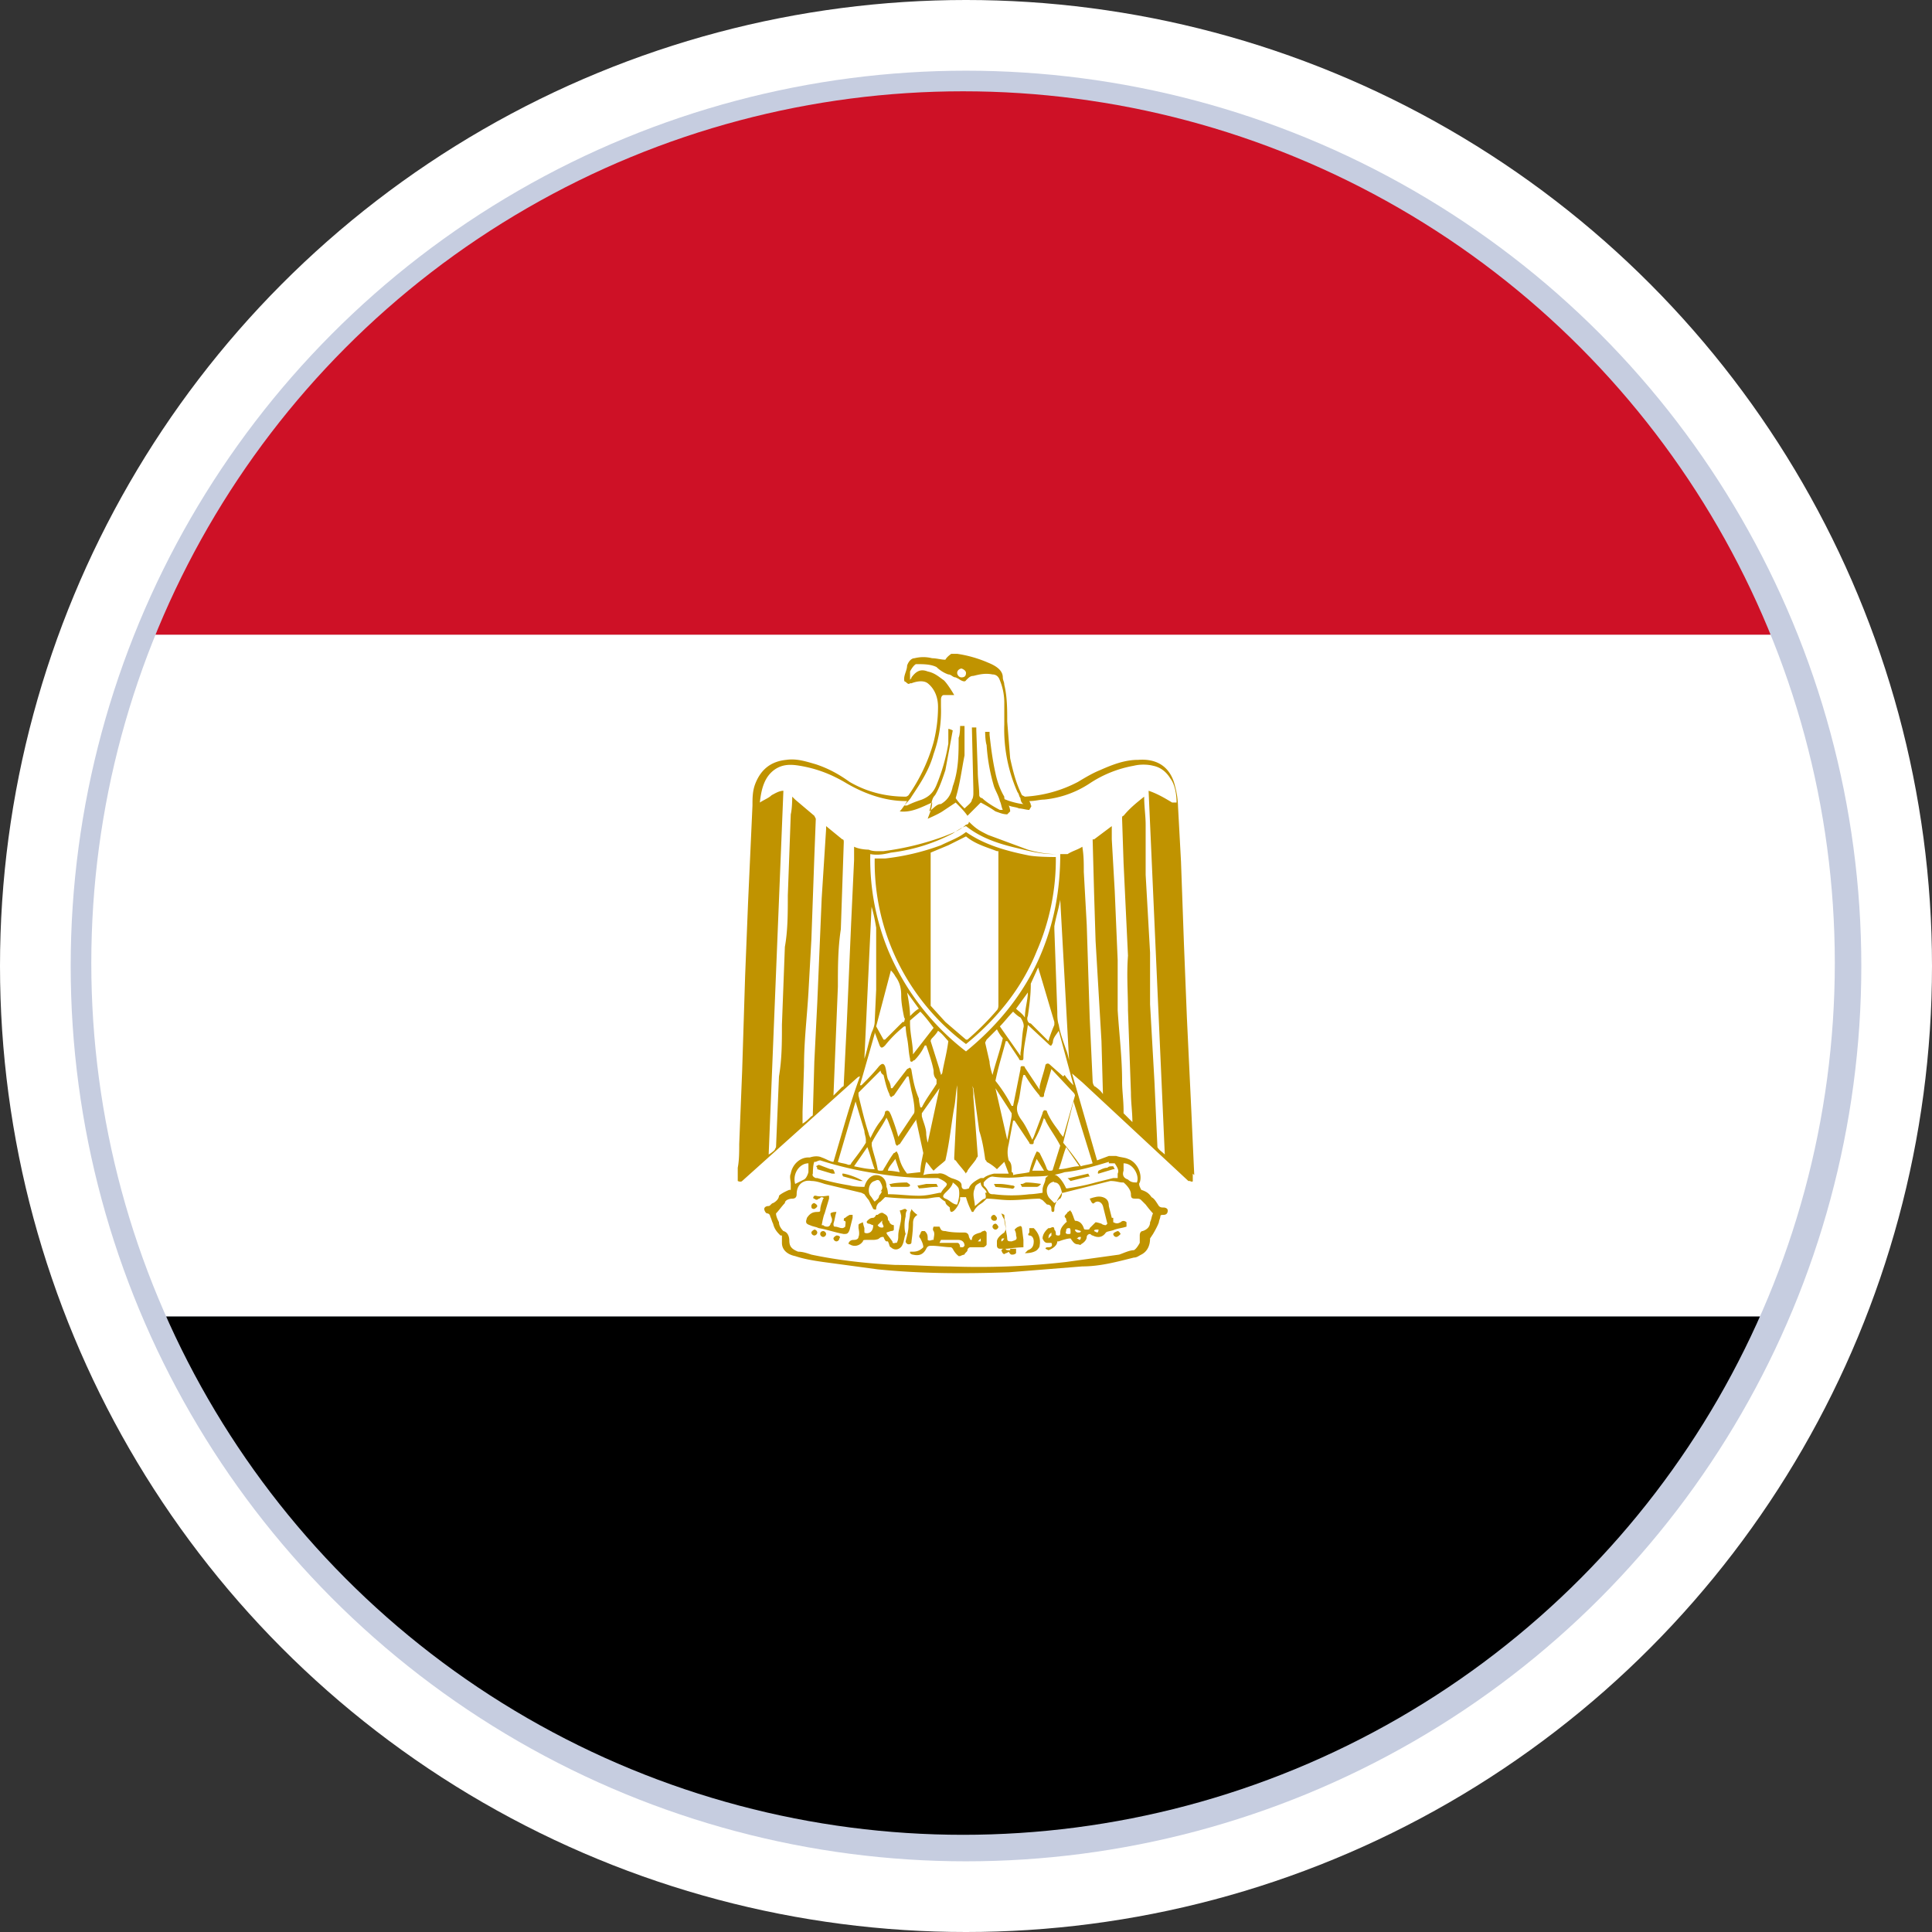 <svg xmlns="http://www.w3.org/2000/svg" viewBox="0 0 13.12 13.12" xmlns:v="https://vecta.io/nano"><rect x="0" y="0" width="13.12" height="13.12" fill="#333333" stroke="none"/><defs><clipPath id="A"><circle cx="6.54" cy="6.54" r="5.92" fill="none"/></clipPath></defs><circle cx="6.56" cy="6.56" r="6.56" fill="#fff"/><circle cx="6.56" cy="6.56" r="6.08" fill="#c6cde0"/><g clip-path="url(#A)"><path d="M-3.8 4.31h20.71v4.63H-3.8z" fill="#fff"/><g fill="#c09300"><path d="M8.11 7.98l-.02-.44-.03-.63-.02-.5-.02-.56L8 5.48a.59.59 0 0 0-.02-.14c-.03-.13-.12-.19-.25-.18-.09 0-.17.03-.26.07-.05.02-.1.05-.15.08a.88.88 0 0 1-.36.1q0 0-.02-.01c-.04-.08-.06-.16-.08-.25l-.02-.25c0-.08 0-.17-.02-.25 0-.02-.01-.03-.01-.05 0-.05-.05-.08-.1-.1a.83.83 0 0 0-.21-.06h-.04s-.03.02-.04.04c-.03 0-.06-.01-.09-.01-.04-.01-.08-.01-.12 0-.02 0-.04.02-.05.05 0 .03-.02.06-.02.09 0 .01 0 .02.01.02.01.01.02.02.03.01h.01s.07-.03.11 0c.05.04.07.1.07.16 0 .08-.01.16-.03.24a1.19 1.19 0 0 1-.17.36s-.01.01-.02.01c-.13 0-.26-.03-.38-.1-.07-.05-.14-.09-.23-.12-.07-.02-.13-.04-.2-.03-.1.01-.17.06-.21.16-.02.05-.02.1-.02.15l-.03.66-.02.5-.02.64-.02.5c0 .05 0 .11-.01.16h0v.09s.02.01.03 0l.78-.7s.01-.01.02-.01c-.07.19-.12.38-.18.58-.02 0-.05-.02-.08-.03-.02-.01-.05-.01-.08 0h-.01c-.06 0-.11.05-.12.11-.01.02 0 .05 0 .07v.04h-.01s-.05.02-.07.04c0 .02-.02.04-.04.05-.01 0-.02.02-.03.02-.02 0-.03.01-.03.02s.01.03.02.03.02.01.02.02c.01.02.01.03.02.05.01.04.03.06.05.08h.01v.05c0 .05.04.08.09.09.06.02.12.03.19.04l.37.05c.3.03.59.03.89.02l.5-.04c.12 0 .23-.03.35-.06.02 0 .03-.01.05-.02.04-.02.06-.06.06-.11q0 0 .02-.03s.03-.05.04-.08c0-.01.01-.03.01-.04s.01-.01.02-.01c.02 0 .03-.01.03-.03 0-.01-.01-.02-.03-.02-.01 0-.02 0-.03-.01-.02-.03-.03-.05-.05-.06-.02-.03-.04-.04-.07-.05-.01-.02-.02-.04-.01-.05.02-.06-.02-.14-.08-.16-.02-.01-.05-.01-.08-.02h-.05l-.08.03-.17-.59h0l.07.06.72.67h.01s.02.01.02 0v-.05zM6.53 4.54s.03.01.03.03-.01.03-.03.03-.03-.02-.03-.03c0-.02.02-.03.03-.03zm-.34.87c.06-.09.12-.18.15-.29a.86.86 0 0 0 .05-.32v-.05s0-.03.02-.03h.07s-.04-.07-.07-.1c-.03-.02-.06-.05-.11-.06-.05-.02-.08 0-.11.04 0 .01-.01.01-.01.02v-.06s.02-.04.04-.05c.05 0 .1 0 .14.02.02.02.05.04.08.05.02 0 .03.02.05.02l.02.01s.04.03.05.01c.02-.02.03-.03.05-.03.04-.01.08-.02.13-.01.02 0 .04.01.05.04a.4.4 0 0 1 .03.15v.15a1.05 1.05 0 0 0 .09.46c.01.01.01.03.02.04 0 0 0 .03.02.04-.03 0-.1-.02-.12-.03-.01 0-.01-.01-.01-.02-.03-.05-.05-.11-.06-.16-.02-.09-.03-.17-.04-.26v-.02h-.03s0 .06.01.09a1.26 1.26 0 0 0 .05.28c.01.03.03.06.04.1.01.02.01.04.02.06h-.02s-.08-.04-.12-.08c-.01 0-.02-.01-.02-.02 0-.05-.01-.11-.01-.16l-.01-.28v-.02H6.6l.01.42v.03s0 .03-.01.04c0 .02-.03.04-.05.06-.02-.02-.04-.04-.06-.07h0c.03-.1.04-.19.06-.29v-.17-.03h-.03s0 .06-.01.08c0 .11 0 .22-.04.33-.01.05-.03.09-.08.12-.03 0-.05.03-.08.05h0s.01-.03.01-.04c.01-.03.01-.05.03-.07.03-.05.05-.11.07-.17l.05-.27h0s-.02-.01-.03-.01v.1a1.29 1.29 0 0 1-.08.28c-.02.05-.05.08-.1.1-.03.01-.06.02-.1.04h-.02s.04-.04.05-.06zm-.38 2.07h0l.06.2c0 .02.01.04.01.06v.02c-.03.05-.07.1-.1.14 0 .01-.01.01-.02.01-.02-.01-.05-.01-.07-.02l.12-.41zm1.25.35s-.01-.01-.02-.01a.6.6 0 0 0-.05.14c-.04.01-.08.01-.11.02 0-.01 0-.02-.01-.02 0-.04 0-.06-.02-.08-.01-.04-.01-.07 0-.11l.03-.16h.01l.1.15c0 .01.01.01.02.01s.01-.01.01-.02c.03-.05.05-.1.07-.16 0 .01.01.01.01.02.03.06.07.11.1.17h0l-.05.16c0 .01-.01.01-.02.01s-.01 0-.02-.01c-.01-.03-.03-.07-.05-.11zm.03.12h-.08l.03-.08.05.08zM6.66 8s-.07.03-.08.07h0c-.03.01-.05.01-.05-.02s-.04-.04-.07-.05q0 0-.02-.01s-.04-.03-.07-.02c-.03 0-.07 0-.1.01.01-.03.01-.06.02-.09.02.02.03.04.05.06.03-.03.06-.05.08-.07.03-.13.04-.25.06-.36.01-.05.01-.1.02-.15h0v.08l-.02.41c0 .01 0 .02.01.02.02.03.05.06.07.09 0-.01.01-.01.01-.02.02-.03.04-.05.06-.08 0-.01.01-.01.01-.02l-.03-.4c0-.03 0-.06-.01-.08h0l.01.02.04.29c.02.06.03.12.04.19 0 .01.01.01.01.02.02.01.05.03.07.05l.05-.05h0l.03.08h-.1s-.05.01-.07.03h-.02zm.03.1s.01.03 0 .04c-.02 0-.04.03-.07.05 0-.04-.02-.08 0-.12 0-.02.02-.03.04-.04 0 .02.01.03.02.04s.02.02.02.03zm-.22-.07s.03.02.04.04c.01.04 0 .08-.01.11-.03 0-.05-.03-.08-.04-.02-.01-.02-.02 0-.04q0 0 .02-.02s.03-.03.03-.05zm-.37-.19l-.01-.02c-.01 0-.01.01-.02.01-.03.04-.05.08-.07.11 0 .01-.01.01-.02.01s-.02 0-.02-.01c-.01-.06-.03-.11-.04-.16v-.02c.03-.06.07-.11.1-.17q0 0 .01.02s.04.1.05.15c0 .01.01.02.01.02.01 0 .01-.01.02-.01l.1-.15s.01-.01.01-.02l.05.23h0c-.01.05-.02.09-.02.13l-.09.01c-.04-.05-.05-.09-.06-.13zm.01.12s-.05-.01-.08-.01c0-.02.03-.05.05-.08l.03.09zm-.17-.02c-.05 0-.09-.01-.14-.02l.09-.13c.02.05.03.1.05.15zm.24-1.01l.07-.06c.03.03.06.07.09.11l-.14.18c0-.07-.02-.14-.02-.21v-.02zm0-.03c0-.05-.01-.11-.02-.16l.08.11c-.02.01-.04.03-.06.05zm.15.15s.03-.03.04-.05c.03.02.05.05.07.07h0c-.01.08-.03.15-.04.21 0 .01-.01.02-.01.02 0-.01-.01-.03-.01-.04l-.06-.19s0-.01.01-.02zm.05.34q0 0 0 0l-.08.37h0s-.01-.04-.01-.06c0-.04-.02-.08-.03-.12v-.02l.12-.17zm.55-.48s.03.04.02.07c-.01.05-.01.11-.02.17v.02l-.14-.2c.03-.03.06-.07.09-.1.01.01.03.03.05.04zm-.03-.06l.08-.11h0c0 .05-.02.11-.02.17-.02-.03-.04-.04-.06-.06zm-.09.2h0c-.02.09-.05.17-.07.25h0s-.02-.06-.02-.09l-.03-.13q0 0 .01-.02l.07-.07s.02.04.04.06zm-.05.34l.11.17v.02l-.03.16h0l-.08-.35h0zm.48.4l.09.13c-.05 0-.09.02-.14.02.02-.05.03-.1.05-.15zm-.02-.07h0s-.02-.02-.03-.04c-.03-.04-.06-.08-.08-.13 0-.01-.01-.01-.02-.01 0 0-.01.01-.01.02l-.06.16q0 0-.01.02s-.04-.09-.07-.13-.04-.07-.03-.11c.02-.06.02-.13.04-.2h.01a1 1 0 0 0 .1.14c0 .01.01.01.02.01s.01-.01.01-.02l.05-.17.15.16s.01.01.01.02l-.08.28zm0-.41l-.09-.08c-.01-.01-.02-.01-.03 0-.01.05-.03.1-.04.15v.02l-.1-.15c0-.01-.01-.01-.02-.01s-.01.01-.01.02l-.05.25h-.01a.99.99 0 0 0-.11-.17c.02-.1.05-.19.07-.27h.01l.08.12c0 .01.01.01.02.01s.01-.01.01-.02c0-.07.02-.14.03-.22h0l.14.13c.02.02.02.01.03-.01 0-.03.02-.05.04-.08l.1.37c-.02-.02-.04-.04-.06-.07zm-.24-.41c.01-.07.02-.14.02-.22h0l.05-.11.03.1.08.27v.02s-.03.07-.04.11L7 6.95c-.02 0-.03-.03-.02-.05zm.28.3s-.01-.05-.02-.07c-.02-.06-.04-.11-.05-.17-.01-.03-.01-.06-.01-.09l-.02-.56v-.02c.01-.06.03-.12.04-.18h0l.06 1.09h0zm-.2-.7c-.11.25-.28.46-.5.64a1.69 1.69 0 0 1-.53-.69 1.63 1.63 0 0 1-.12-.65c.05.01.1 0 .14-.01a1.21 1.21 0 0 0 .42-.13c.03-.02.06-.04.09-.05.1.08.22.12.35.15.08.02.16.04.24.04h.05c0 .24-.04.47-.14.7zm-.93.44l-.12.12H6l-.05-.09h0l.1-.38h0s.02.02.03.04c.03.04.04.08.04.13s.01.1.02.15c.01.01 0 .02 0 .03zm-.22-.81h0c.02.06.03.11.04.17v.02.4l-.01.22c0 .02-.01.05-.02.07-.02.06-.03.12-.05.18h0l.05-1.06h0zm.03.88l.03.08c.01.03.02.03.04.01a.8.8 0 0 1 .13-.13h.01a.54.54 0 0 0 .01.08c.01.05.01.1.02.14 0 .01 0 .02.01.02s.01-.01.02-.01a.36.36 0 0 0 .07-.1h.01s.04.11.05.17c0 .02 0 .04.02.06v.03c-.03.05-.07.1-.1.16h-.01s-.01-.04-.01-.06c-.03-.07-.04-.13-.05-.19 0-.01-.01-.02-.01-.02q0 0-.02.01l-.1.13h-.01s0-.03-.02-.06c-.01-.03-.01-.06-.02-.09-.01-.02-.02-.02-.04 0-.04.05-.08.09-.12.13h-.01l.1-.35zm.04.26h0s0 .02.02.03c.01.04.02.09.04.13 0 .01.01.02.01.02.01 0 .01-.01.02-.01l.09-.13h.01l.02.1c.01.04.02.09.02.13 0 .01 0 .02-.01.03l-.1.15c-.01-.04-.03-.1-.05-.15q0 0-.01-.02c-.01-.01-.02-.01-.03 0 0 .03-.03.06-.05.09s-.03.05-.05.09c0-.01-.01-.02-.01-.03-.03-.09-.05-.18-.07-.26v-.02l.15-.15zm-.45.62h.01s.02-.01.03-.01a2.46 2.46 0 0 0 .39.09c.12.02.24.03.36.03h.05s.05.02.06.04c0 0 0 .01-.01.02 0 0-.02.02-.03.04h-.01c-.05.01-.09.02-.14.02-.07 0-.14-.01-.2-.01h-.01s0-.03-.01-.05h0c0-.06-.04-.08-.07-.08-.04 0-.07.04-.08.08h0s-.07 0-.1-.01A1.74 1.74 0 0 1 5.55 8h-.01s-.03-.01-.02-.03h0s0-.06.01-.08zm.46.2s-.01.02-.02.03c0 .02-.02.03-.03.04-.01-.01-.02-.03-.03-.04-.02-.03-.01-.09.03-.1.02-.01.03-.01.04.01s.02.04 0 .06zm-.5-.19v.06s-.01.04-.03.05l-.06.03c-.02-.07.03-.14.09-.14zm2.14.05V7.9c.07 0 .11.09.09.13-.02 0-.04 0-.06-.02-.03-.01-.04-.03-.03-.06zm0 .08s.05.04.05.08c0 .03.01.03.04.03.01 0 .02 0 .03.01l.03.03s.03.04.05.06c-.01.02-.01.04-.02.06 0 .03-.02.05-.05.06-.01 0-.02.01-.02.03v.05s-.02.04-.04.05c-.03 0-.07.02-.1.03l-.36.05a5.22 5.22 0 0 1-.79.03c-.12 0-.25-.01-.37-.01-.19-.01-.38-.03-.57-.07-.03-.01-.06-.02-.09-.02-.05-.02-.06-.04-.06-.08h0s0-.05-.04-.06c-.02-.02-.03-.04-.03-.06-.01-.02-.02-.04-.02-.06.02-.02.04-.05.06-.07 0-.02.03-.03.05-.03s.03-.01.03-.03h0c0-.07.05-.1.1-.09.03 0 .06.01.09.02l.25.06q0 0 .02.01a.4.4 0 0 0 .03.04l.03.06c.02.01.02 0 .02 0 0-.02.01-.04.03-.05l.03-.03h.01a2.26 2.26 0 0 0 .26.01c.03 0 .06-.01.09-.01h.01s.02.02.04.03c0 .02.02.03.03.04 0 .03.01.03.01.03s.01 0 .02-.01c.02-.02.03-.04.04-.07v-.02h.04a.49.49 0 0 0 .04.1h.01c.01-.02.02-.03.03-.04s.03-.02.04-.03l.02-.02c.05 0 .1.01.16.01.07 0 .14-.01.2-.01q0 0 .02.01l.03.03c.02 0 .03.01.03.03 0 .01 0 .02.01.02s.01-.01.01-.02c0-.02.01-.04.02-.06s.02-.03.03-.05h.01l.32-.08c.04 0 .06.01.08.01zm-.49 0s.02-.01.02 0c.02 0 .03.01.04.03.01.03.02.05 0 .08-.01 0-.02.02-.04.03l-.03-.03c-.03-.03-.03-.09.01-.11zm.39-.13h.04c.02.03.03.05.02.07h0V8h-.03l-.12.03c-.07.02-.13.03-.19.04h-.01s-.03-.07-.07-.09c-.03-.01-.05 0-.07.02 0 .03-.02.05-.02.08v.02s-.06.01-.09.01c-.08.01-.16.01-.24 0-.02 0-.03 0-.04-.02s-.02-.03-.03-.04q0 0 0-.02s.03-.04.06-.04a.81.81 0 0 0 .22 0c.09 0 .18 0 .27-.03.1-.01.2-.04.3-.07zm-.24-.42l.13.42c-.03.01-.05.01-.08.02-.04-.06-.08-.11-.12-.16h0l.07-.28zm.67-2.03c-.05-.03-.1-.06-.16-.08l.11 2.47c-.02-.02-.04-.03-.05-.05h0l-.02-.44-.03-.53v-.35l-.03-.53V5.6c0-.06-.01-.12-.01-.19h0c-.05.04-.1.08-.14.13-.01 0-.01.01-.01.02l.01.3.03.63c-.01.13 0 .25 0 .37l.02.56c0 .07.01.13.01.2h0l-.06-.06v-.02c0-.07-.01-.13-.01-.2 0-.16-.02-.32-.03-.48v-.34l-.02-.47-.02-.35v-.09l-.12.09h-.01l.01.37.01.32.04.68.01.36c-.02-.03-.04-.04-.05-.05-.01 0-.02-.02-.02-.04l-.02-.43-.02-.63-.02-.36c0-.06 0-.11-.01-.17-.03.02-.07.03-.1.05h0-.07c-.07 0-.13-.01-.2-.03l-.27-.1c-.06-.03-.08-.04-.13-.09 0 0 0 .02-.02.02-.04.04-.1.06-.15.08a1.89 1.89 0 0 1-.41.1h-.05s-.03 0-.05-.01h0s-.06 0-.1-.02v.09l-.02.43-.03.69-.02.4c0 .01 0 .02-.01.02l-.06.06h0l.03-.74c0-.13 0-.26.02-.39l.02-.59c0-.01 0-.02-.01-.02l-.11-.09v.02l-.03.47-.03.71-.02.4-.01.35c0 .01 0 .02-.01.02-.02.02-.04.04-.06.05v-.08l.01-.31c0-.17.02-.33.03-.5l.02-.36.02-.56.01-.26q0 0-.01-.02l-.13-.11-.02-.02s0 .08-.01.12l-.02.55c0 .12 0 .24-.02.35l-.02.53c0 .12 0 .23-.02.35l-.02.48q0 0-.01.02s-.02.02-.04.03l.1-2.47c-.03 0-.06.02-.08.03-.02.02-.05.03-.08.05.01-.09.03-.18.11-.23.05-.03.1-.03.16-.02.12.02.22.06.32.12.12.07.26.12.4.12h.01s-.03.05-.05.07c.08.01.15-.03.22-.06 0 .04-.02.08-.03.11h0s.07-.03.1-.05l.09-.06c.03.03.06.06.08.09l.09-.09a.88.88 0 0 1 .1.06c.03.01.05.02.08.02q0 0 .02-.02s0-.02-.01-.04c.02.01.05.01.07.02.02 0 .05.01.07.01.01-.02.02-.03.01-.03 0-.01 0-.01-.01-.03.04 0 .07-.01.1-.01a.68.68 0 0 0 .31-.11.79.79 0 0 1 .3-.12c.04-.01.09-.01.13 0 .05.01.09.04.12.09.03.04.04.11.04.16z"/><path d="M7.55 8.27l-.02-.08c0-.03-.01-.05-.04-.06s-.06 0-.09.01l.01.02s.01.02.02.01c.02-.02.05-.01.06.02h0l.03.12q0 0-.01.01s-.02 0-.03-.01c0 0-.03-.01-.04-.01l-.04.04c0 .01-.01.01-.02.01s-.02 0-.02-.01c-.01-.03-.03-.05-.06-.05-.01-.02-.01-.03-.02-.05 0-.01-.01-.01-.01-.02-.01 0-.01.01-.02.01 0 .01-.02.02-.02.03s.01.01.01.02.01.02 0 .02c-.02.02-.04.04-.04.07 0 .01 0 .02-.01.02s-.02 0-.02-.01 0-.02-.01-.03c0-.02-.01-.02-.03-.01h-.01s-.04.03-.04.07h0s.01.03.03.03h.03c.01.02 0 .03-.02.03-.01 0-.02 0-.02.01l.02.01s.06-.02.06-.06h.01s.05-.02.08-.02c.02.03.03.04.05.04.01 0 .02.01.02 0 .02-.01.04-.03.04-.05 0-.01.01-.02.02-.02s.01.01.02.01c.04.02.07.01.09-.02.01-.01.04-.01.06-.02.03-.01.05-.01.08-.02q0 0 0-.03h0s-.02-.02-.04 0c-.02.01-.03.01-.05 0v-.03zm-.41.12l-.02.02c0-.03.01-.03.02-.04zm.11-.01s-.02 0-.01-.02c0-.01 0-.02.02-.02.01 0 .01.01.01.03 0 .01 0 .01-.02.01zm.05-.03h.01l.03.01c0 .01-.01.01-.02.01s-.02-.01-.02-.02zm.03.07s-.01-.01-.02-.01c.01 0 .01-.01.02-.01h.01s0 .02-.01.02zm.12-.05l-.02-.01c0-.01.01-.01.02-.01h.01s0 .02-.01.02z"/><path d="M6.7 8.37s-.01-.02-.02-.01c-.01 0-.02.01-.02.01-.04.01-.06.02-.06.05h-.01l-.01-.02s0-.03-.03-.03c-.04 0-.09 0-.13-.01-.03 0-.03-.01-.04-.03h-.04s-.01.02 0 .03c.01.02 0 .04 0 .06h-.01s-.02.01-.03 0c0-.03 0-.04-.02-.06q0 0-.02 0s-.01.01-.01.02c-.01.01-.01.02 0 .03.01.02.02.04.02.06-.02.02-.04.03-.07.03h-.02v.01s.01.01.02.01c.04.01.07 0 .09-.04.01-.02.02-.02.04-.02.04 0 .09.01.13.01q0 0 .01.01a.14.14 0 0 0 .04.05h.01s.02-.01.03-.01c0-.01.02-.02.02-.03s.01-.02.02-.02h.09s.02-.01.02-.02v-.08zm-.16.1h-.01-.01s0-.03-.02-.03h-.12l.01-.02h.12s.04 0 .04.04zm.12-.04h-.02l.02-.02v.02z"/><path d="M6.15 8.21h-.01s-.02.01-.03.01c.01.03.01.04.01.04 0 .05-.02.09-.02.13 0 .02 0 .03-.01.05h-.01s-.02.01-.02-.01q0 0-.03-.04s-.01-.01-.01-.02l.03-.01s.02 0 .02-.01v-.03s-.02 0-.03-.02c0-.01-.01-.01-.01-.02 0-.02-.01-.03-.03-.04-.01-.01-.03 0-.04.01h-.01s-.01.02-.02.02c-.02 0-.03.01-.04.02s0 .02.01.02.02.01.03.01h0c0 .06-.05.06-.06.05h0v-.03s-.01-.03-.01-.04c-.02.01-.03.01-.03.02v.02s.01.04 0 .06c0 .01-.01.02-.03.02-.01 0-.02 0-.03.01s-.01.02 0 .02c.03.02.07.01.09-.02 0-.01.01-.01.02-.01h.05s.03 0 .04-.01c0 0 .01-.01.02-.01H6s.01.03.02.03h.01c.01.02.01.04.02.04.03.03.07.01.08-.02.01-.02.01-.05.02-.07-.01-.03-.01-.08 0-.12 0-.01 0-.03.01-.04zm-.19.11l.02-.02c.02-.02.01-.01.01 0s.01.02.01.03-.03.01-.04-.01z"/><path d="M5.77 8.35l.02-.08v-.02h-.02s-.02.01-.03.02c-.01 0-.01.01-.01.02.02 0 .01.02.01.04 0 0-.01.01-.02.01-.02 0-.03-.01-.05-.01-.01 0-.01-.01-.01-.02.01-.03.01-.05.02-.08h0c-.01 0-.03 0-.04.01 0 .02.01.03.01.04s0 .02-.01.03c0 .01-.01.02-.02.02s-.02 0-.03-.01h-.01s.01-.06.02-.08l.03-.1v-.02h-.01s-.05.01-.08 0h-.01c-.01.01-.01.02 0 .02.01.01.02.01.03 0 .01 0 .01-.01.02-.01s.02.01.01.01c-.01.03-.02.05-.02.08 0 .01-.01.01-.02.01-.03 0-.05.01-.07.04-.01.03-.01.04.02.05.02.01.04.01.06.02.06.01.11.03.17.04.02 0 .03 0 .04-.03zm-.23-.07v-.01zm1.41.14h0l-.01-.08c0-.01-.01-.02-.02-.01-.01 0-.02.01-.03.02.01.02.01.03.01.04.01.03 0 .03-.03.04-.02 0-.03 0-.03-.02s-.01-.05-.01-.07c0-.03-.01-.06-.01-.09l-.02-.01c.01.03.02.04.02.04 0 .02.01.05.01.07q0 0-.01.02s-.05.03-.05.06v.03s0 .02.02.02h.05s.07-.01.11-.01q0 0 0-.05zm-.15.01c0-.01 0-.02.01-.02h.01s-.01.02-.02.02zm-.61 0s.01-.07.01-.11c0-.03 0-.05.03-.07h0s-.03-.02-.04-.04c0 .01-.01.02-.01.03 0 .03-.01.05-.01.08 0 .04-.01.07-.02.11 0 .01.01.02.02.02.02 0 .02-.01.02-.02z"/><path d="M6.99 8.34v.03c-.01.01-.01.02 0 .02.02 0 .03.02.03.04 0 .03-.01.05-.04.06q0 0-.02.02h.01s.06 0 .08-.03c0 0 .01-.01.01-.02.01-.05-.01-.09-.04-.12q0 0-.02 0z"/><path d="M6.86 8.49c-.02 0-.03 0-.03-.01-.01-.01-.02 0-.03.01.01.03.02.03.03.02.01 0 .02-.01.02-.01h0s.01.02.02.02.02 0 .03-.01v-.03h-.04zm.73-.13s-.03.01-.03.02.01.02.02.02.02-.01.03-.02c0 0-.01-.02-.02-.02zm-.81-.03s-.01-.02-.02-.02-.02.01-.02.02.01.02.02.02.02-.01.02-.02zm-1.25-.12s.02-.01.02-.02-.02-.02-.02-.02c-.01 0-.02.01-.02.02s0 .02.02.02zm1.24.06s-.01-.02-.02-.02-.02.01-.02.02.01.02.02.02.02 0 .02-.02zm-1.09.12s-.02.01-.02.02.01.02.02.02.02-.01.02-.02c.01-.01 0-.02-.02-.02zm-.15-.04s-.02.01-.02.02.01.02.02.02.02-.01.02-.02-.01-.02-.02-.02zm.06.01s-.02 0-.02.02c0 .01.01.02.02.02s.02-.01.02-.02-.01-.02-.02-.02zm1.4-2.55c-.15-.03-.3-.07-.43-.16-.05.04-.11.06-.17.09a1.62 1.62 0 0 1-.38.09h-.07a1.54 1.54 0 0 0 .62 1.26c.21-.17.38-.38.48-.63a1.56 1.56 0 0 0 .13-.64h-.01s-.11 0-.17-.01zm-.21 1.02s0 .02-.01.03a1.89 1.89 0 0 1-.2.2h-.01l-.14-.12-.1-.11c-.01-.02-.03-.04-.05-.06.02.02.03.04.05.06V5.79l.12-.05.12-.06c.06.05.13.07.21.1h.01v1.05zm.29 1.21s-.06-.01-.1-.01c-.01 0-.02.01-.03.01h-.01l.01.02h.1s.01 0 .02-.01z"/><path d="M7.27 8.02l.12-.03h.01l-.01-.02h0L7.26 8h-.01l.02.02zm-.4.03s-.05-.01-.08-.01h-.04l.01.02.1.01c.01 0 .02.01.03-.01 0-.01-.02-.01-.02-.01zm.59-.08l.1-.03h.01l-.01-.02c-.02 0-.03 0-.04.01-.02 0-.04.01-.06.02h0s-.01.02 0 .02h0zm-1.35.09h.05s.02 0 .02-.01-.01-.01-.02-.02h0s-.08 0-.11.01h-.01l.01.02h.06zm-.38-.07l.11.03h.02a.43.43 0 0 0-.13-.05h-.01s0 .02.01.02zm.63.07h.01l-.01-.02h-.07l-.05.01h-.01l.01.02c.04 0 .08-.01.12-.01zm-.81-.12l.1.03h.02c-.01-.03-.01-.03-.03-.03l-.08-.03q0 0-.02.01s.01 0 .01.02z"/></g><path d="M-3.72-.29h20.61v4.6H-3.72z" fill="#ce1126"/><path d="M-3.82 8.94h20.71v4.51H-3.82z"/></g></svg>